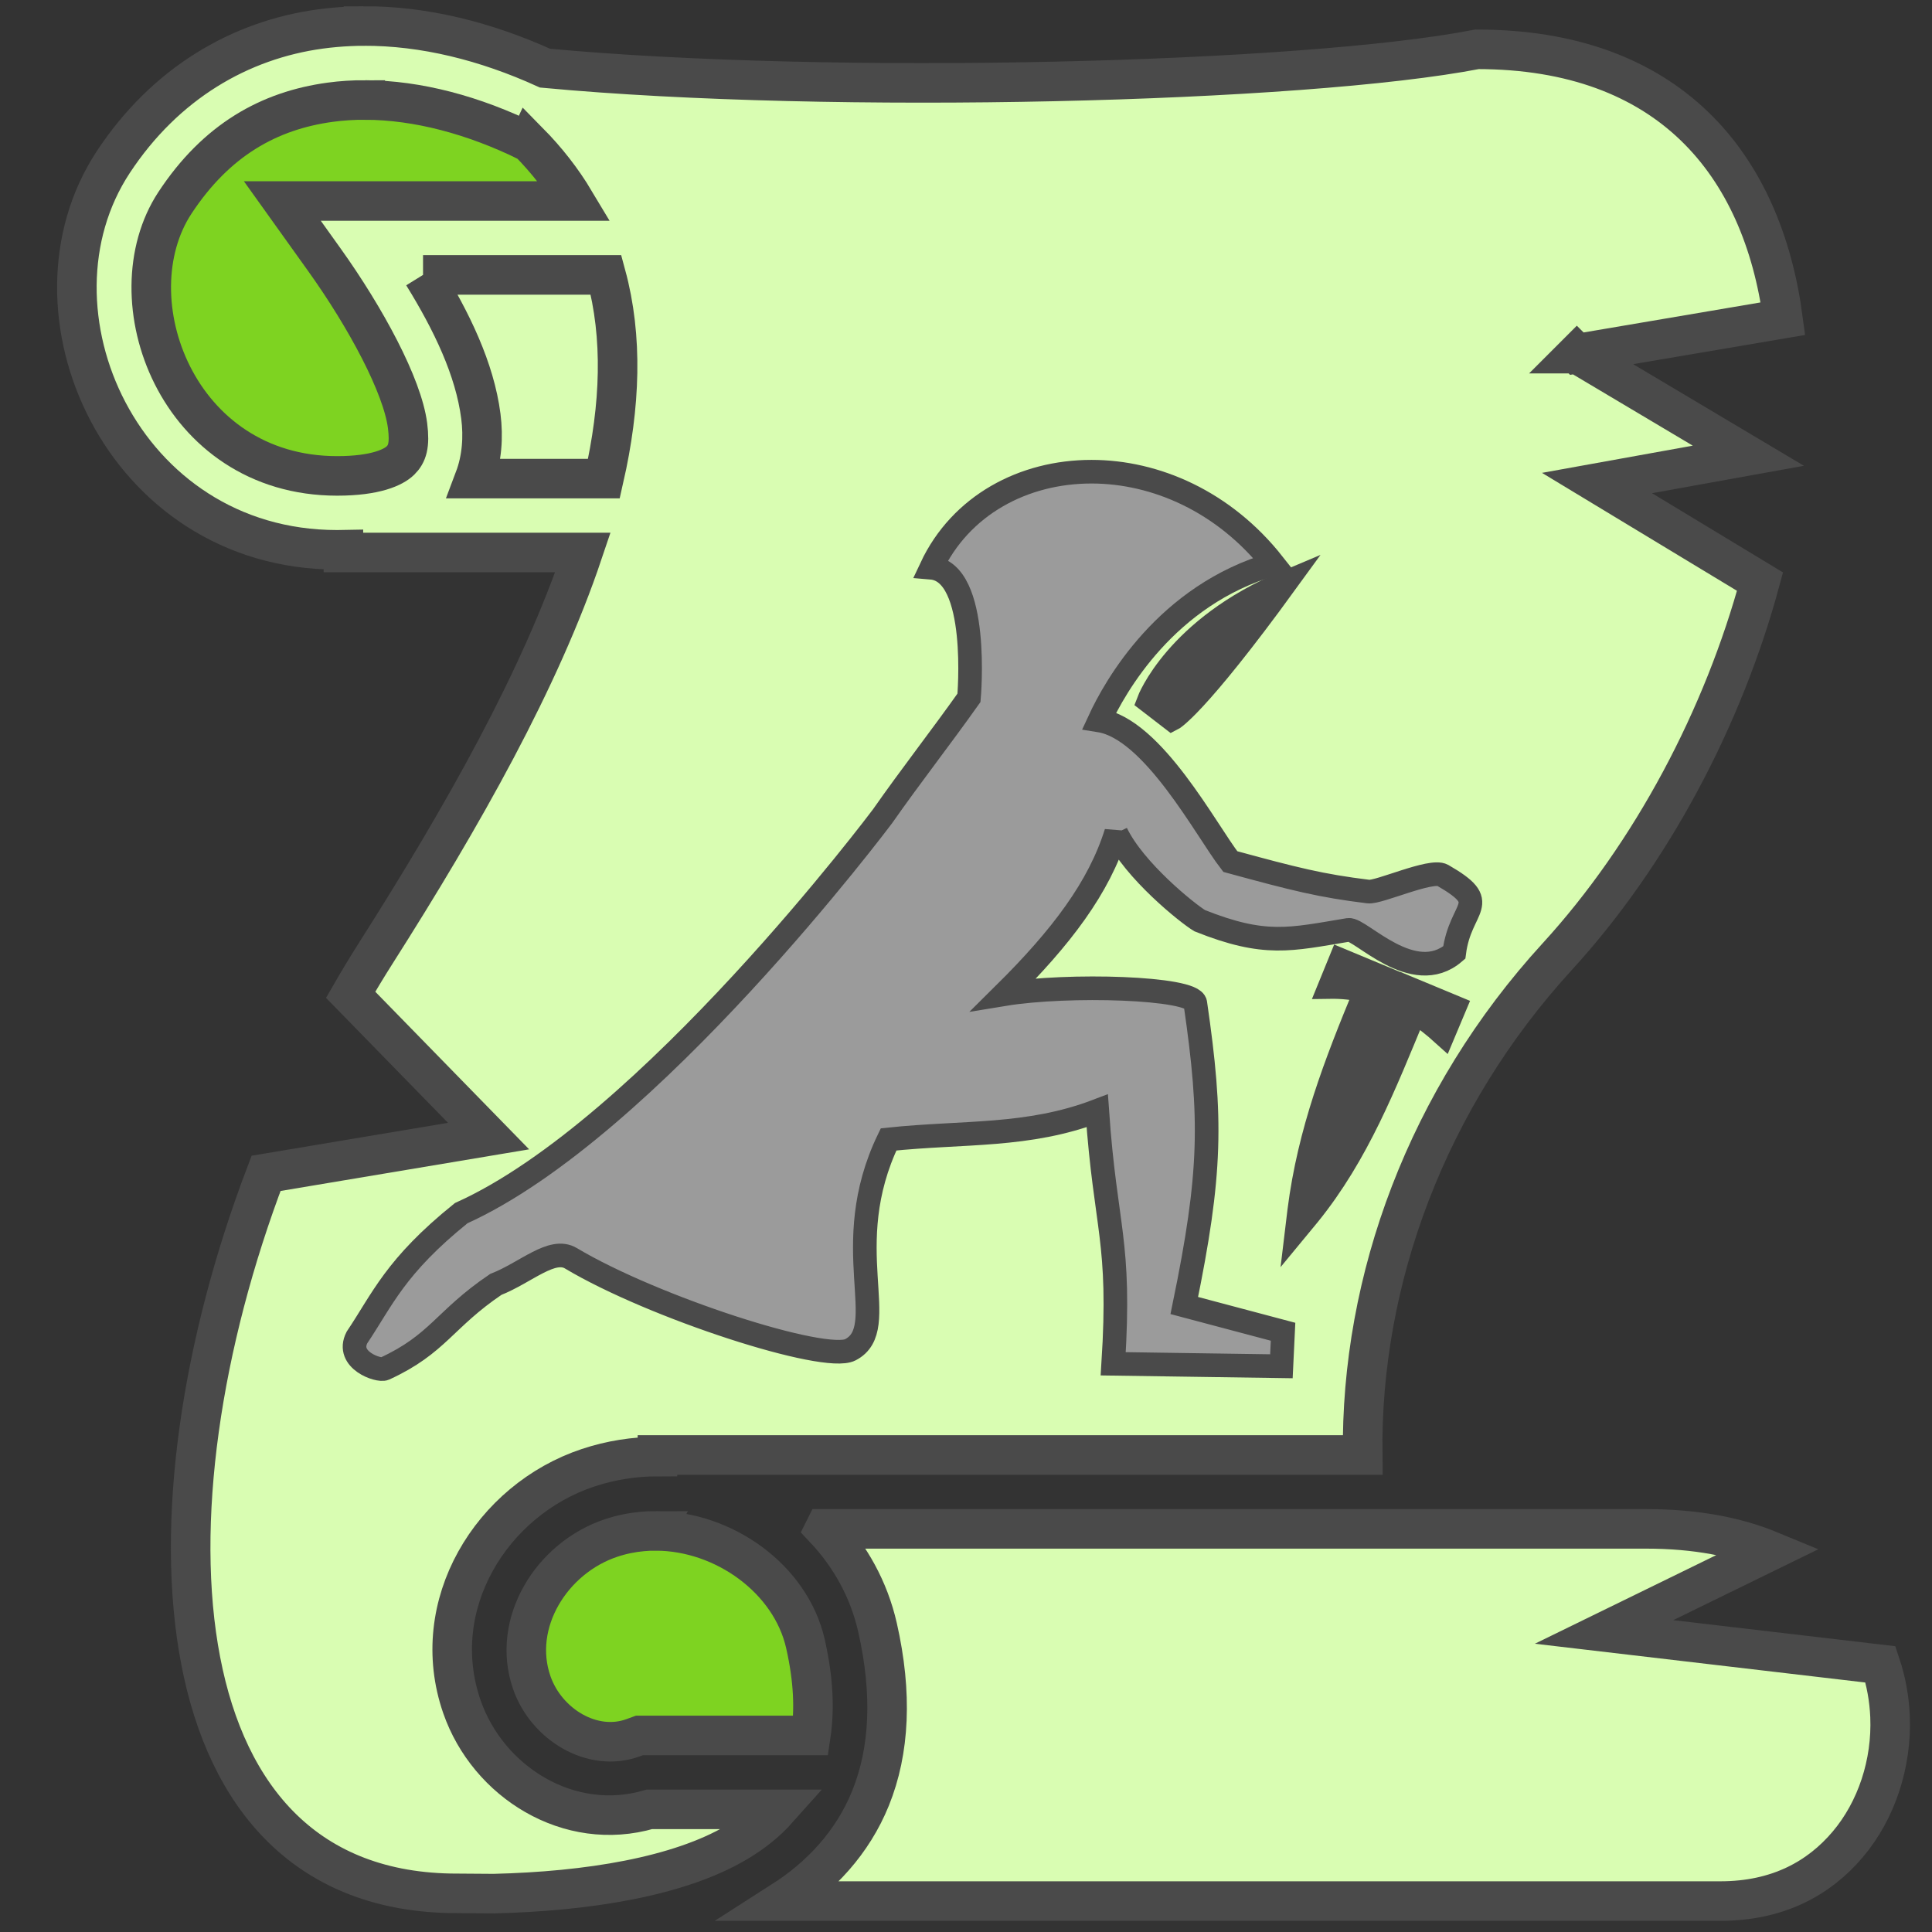 <?xml version="1.0" encoding="UTF-8" standalone="no"?>
<svg
   xmlns:dc="http://purl.org/dc/elements/1.1/"
   xmlns:cc="http://creativecommons.org/ns#"
   xmlns:rdf="http://www.w3.org/1999/02/22-rdf-syntax-ns#"
   xmlns:svg="http://www.w3.org/2000/svg"
   xmlns="http://www.w3.org/2000/svg"
   xmlns:sodipodi="http://sodipodi.sourceforge.net/DTD/sodipodi-0.dtd"
   xmlns:inkscape="http://www.inkscape.org/namespaces/inkscape"
   viewBox="0 0 512 512"
   style="height: 64px; width: 64px;"
   version="1.1"
   id="svg42"
   sodipodi:docname="spell-ombre-mortelle.svg"
   inkscape:version="0.92.3 (2405546, 2018-03-11)"
   inkscape:export-filename="/home/plic/Téléchargements/spell-ombre-mortelle.png"
   inkscape:export-xdpi="24"
   inkscape:export-ydpi="24">
  <rect x="0" y="0" width="512" height="512" fill="#333333" stroke="none"/>
  <defs
     id="defs46" />
  <sodipodi:namedview
     pagecolor="#ffffff"
     bordercolor="#666666"
     borderopacity="1"
     objecttolerance="10"
     gridtolerance="10"
     guidetolerance="10"
     inkscape:pageopacity="0"
     inkscape:pageshadow="2"
     inkscape:window-width="1673"
     inkscape:window-height="1023"
     id="namedview44"
     showgrid="false"
     inkscape:zoom="0.40234375"
     inkscape:cx="-538.38837"
     inkscape:cy="258.90604"
     inkscape:window-x="2167"
     inkscape:window-y="27"
     inkscape:window-maximized="0"
     inkscape:current-layer="svg42" />
  <g
     class=""
     transform="matrix(1.048,0,0,1.048,-12.078,-11.805)"
     id="g14">
    <g
       id="g12">
      <path
         d="m 103.432,17.844 c -1.118,0.005 -2.234,0.032 -3.348,0.08 -2.547,0.11 -5.083,0.334 -7.604,0.678 -20.167,2.747 -39.158,13.667 -52.324,33.67 -24.613,37.4 2.194,98.025 56.625,98.025 0.536,0 1.058,-0.012 1.583,-0.022 v 0.704 h 60.565 c -10.758,31.994 -30.298,66.596 -52.448,101.43 -2.162,3.4 -4.254,6.878 -6.29,10.406 l 34.878,35.733 -56.263,9.423 c -32.728,85.966 -27.42,182.074 48.277,182.074 v -0.002 l 9.31,0.066 c 23.83,-0.57 46.732,-4.298 61.325,-12.887 4.174,-2.458 7.63,-5.237 10.467,-8.42 h -32.446 c -20.33,5.95 -40.8,-6.94 -47.396,-25.922 -8.956,-25.77 7.52,-52.36 31.867,-60.452 5.803,-1.93 11.723,-2.834 17.565,-2.834 v -0.406 h 178.33 c -0.57,-44.403 16.35,-90.125 49.184,-126 23.955,-26.176 42.03,-60.624 51.3,-94.846 l -41.225,-24.932 38.272,-6.906 -43.37,-25.807 h -0.005 l 0.002,-0.002 0.002,0.002 52.127,-8.85 C 457.16,52.713 433.552,23.734 385.022,23.734 341.14,32.26 222.11,35.29 149.34,28.496 134.452,21.733 118.793,17.773 103.432,17.844 Z"
         class="selected"
         id="path2"
         inkscape:connector-curvature="0"
         style="fill:#d9fdb2;fill-opacity:1;stroke:#4a4a4a;stroke-width:10;stroke-opacity:1" />
      <path
         d="m 103.896,36.547 c 13.137,0.043 27.407,3.804 41.247,10.63 l 0.033,-0.07 c 4.667,4.735 8.542,9.737 11.68,14.985 H 82.92 l 10.574,14.78 c 10.608,14.83 19.803,31.99 21.09,42.024 0.643,5.017 -0.11,7.167 -1.814,8.836 -1.705,1.67 -6.228,3.875 -15.99,3.875 -40.587,0 -56.878,-44.952 -41.012,-69.06 C 66.238,46.64 79.582,39.22 95.002,37.12 c 2.89,-0.395 5.863,-0.583 8.894,-0.573 z"
         class=""
         id="path4"
         inkscape:connector-curvature="0"
         style="fill:#7ed321;fill-opacity:1;stroke:#4a4a4a;stroke-width:10;stroke-opacity:1" />
      <path
         d="m 118.5,80.78 h 46.28 c 4.275,15.734 3.656,33.07 -0.544,51.51 H 131.52 c 1.9,-5.027 2.268,-10.574 1.6,-15.77 -1.527,-11.913 -7.405,-24.065 -14.62,-35.74 z"
         class=""
         id="path6"
         inkscape:connector-curvature="0"
         style="fill:#d9fdb2;fill-opacity:1;stroke:#4a4a4a;stroke-width:10;stroke-opacity:1" />
      <path
         d="m 220.053,397.875 c 6.44,6.84 11.192,15.31 13.37,24.914 3.797,16.736 3.092,31.208 -1.767,43.204 -4.526,11.175 -12.576,19.79 -22.29,26 h 237.19 c 14.448,0 24.887,-5.678 32.2,-14.318 7.312,-8.64 11.2,-20.514 10.705,-32.352 -0.186,-4.473 -0.978,-8.913 -2.407,-13.18 l -69.91,-8.205 42.017,-20.528 c -8.32,-3.442 -18.64,-5.537 -31.375,-5.537 H 220.053 Z"
         class=""
         id="path8"
         inkscape:connector-curvature="0"
         style="fill:#d9fdb2;fill-opacity:1;stroke:#4a4a4a;stroke-width:10;stroke-opacity:1" />
      <path
         d="m 177.385,398.381 c -1.152,-0.003 -2.306,0.048 -3.457,0.153 -2.633,0.242 -5.256,0.775 -7.824,1.63 -15.11,5.02 -25.338,21.54 -20.11,36.583 3.673,10.57 15.347,17.71 25.654,13.938 l 1.555,-0.57 h 43.354 c 0.946,-6.36 0.754,-13.882 -1.358,-23.192 -3.71,-16.358 -20.543,-28.483 -37.815,-28.54 z"
         class=""
         id="path10"
         inkscape:connector-curvature="0"
         style="fill:#7ed321;fill-opacity:1;stroke:#4a4a4a;stroke-width:10;stroke-opacity:1" />
    </g>
  </g>
  <g
     id="g937"
     class=""
     transform="matrix(0.626,0,0,0.626,81.415,83.606)">
    <g
       id="g935">
      <path
         id="path929"
         class="selected"
         d="m 332.031,66.13 c -28.807,-0.01 -55.439,14.149 -67.88,40.65 20.79,1.744 16,55.07 16,55.07 -11.814,16.687 -24.73,33.186 -36.589,50.146 0,0 -99.046,132.283 -178.378,168.025 -28.049,22.593 -33.305,36.532 -44.137,52.649 -4.877,9.54 9.257,14.324 11.701,13.2 22.726,-10.461 25.176,-20.866 47.07,-35.675 12.805,-5.026 23.839,-15.9 31.854,-11.049 34.962,20.86 107.556,44.28 118.271,38.706 17.857,-9.263 -5.78,-43.585 16.174,-89.057 31.97,-3.352 58.916,-0.885 88.332,-12.094 3.483,50.279 10.106,54.59 6.766,107.092 l 71.2,1.045 0.698,-14.61 -41.814,-11.105 c 11.528,-56.054 11.816,-78.996 4.672,-127.996 -0.956,-6.622 -53.746,-8.275 -81.012,-3.79 24.449,-24.202 40.274,-45.24 47.506,-68.44 l 0.027,0.189 c 7.637,15.923 30.083,33.958 35.336,37.125 27.704,11.048 38.214,7.982 62.955,3.887 4.907,-0.784 27.47,24.537 44.807,9.597 2.642,-20.238 16.522,-20.369 -4.938,-32.71 -4.847,-2.73 -27.063,7.462 -31.418,6.898 -20.21,-2.481 -30.954,-5.211 -58.45,-12.703 -10.23,-13.187 -32.676,-56.136 -55.43,-59.744 6.535,-14.15 28.226,-53.108 73.664,-66.237 -20.943,-26.54 -49.925,-39.057 -76.987,-39.068 z"
         inkscape:connector-curvature="0"
         style="fill:#9b9b9b;fill-opacity:1;stroke:#4a4a4a;stroke-width:10;stroke-opacity:1" />
      <path
         id="path931"
         class=""
         d="m 414.436,112.852 c -46.658,19.516 -58.266,50.4 -58.266,50.4 l 9.916,7.644 c 0,0 9.646,-4.765 48.35,-58.044 z"
         inkscape:connector-curvature="0"
         style="fill:#4a4a4a;fill-opacity:1;stroke:#4a4a4a;stroke-width:10;stroke-opacity:1" />
      <path
         id="path933"
         class=""
         d="m 437.476,272.857 -4.658,11.418 c 5.233,-0.083 10.425,0.47 15.328,1.608 -12.774,30.856 -23.938,59.635 -28.181,93.094 l -0.908,7.558 4.863,-5.889 c 20.805,-25.671 32.303,-55.25 44.95,-85.78 4.203,2.656 8.24,5.885 12.071,9.35 l 4.78,-11.374 -20.518,-8.526 -31.767,66.579 24.062,-69.713 -20.021,-8.325 z"
         inkscape:connector-curvature="0"
         style="fill:#4a4a4a;fill-opacity:1;stroke:#4a4a4a;stroke-width:10;stroke-opacity:1" />
    </g>
  </g>
</svg>
